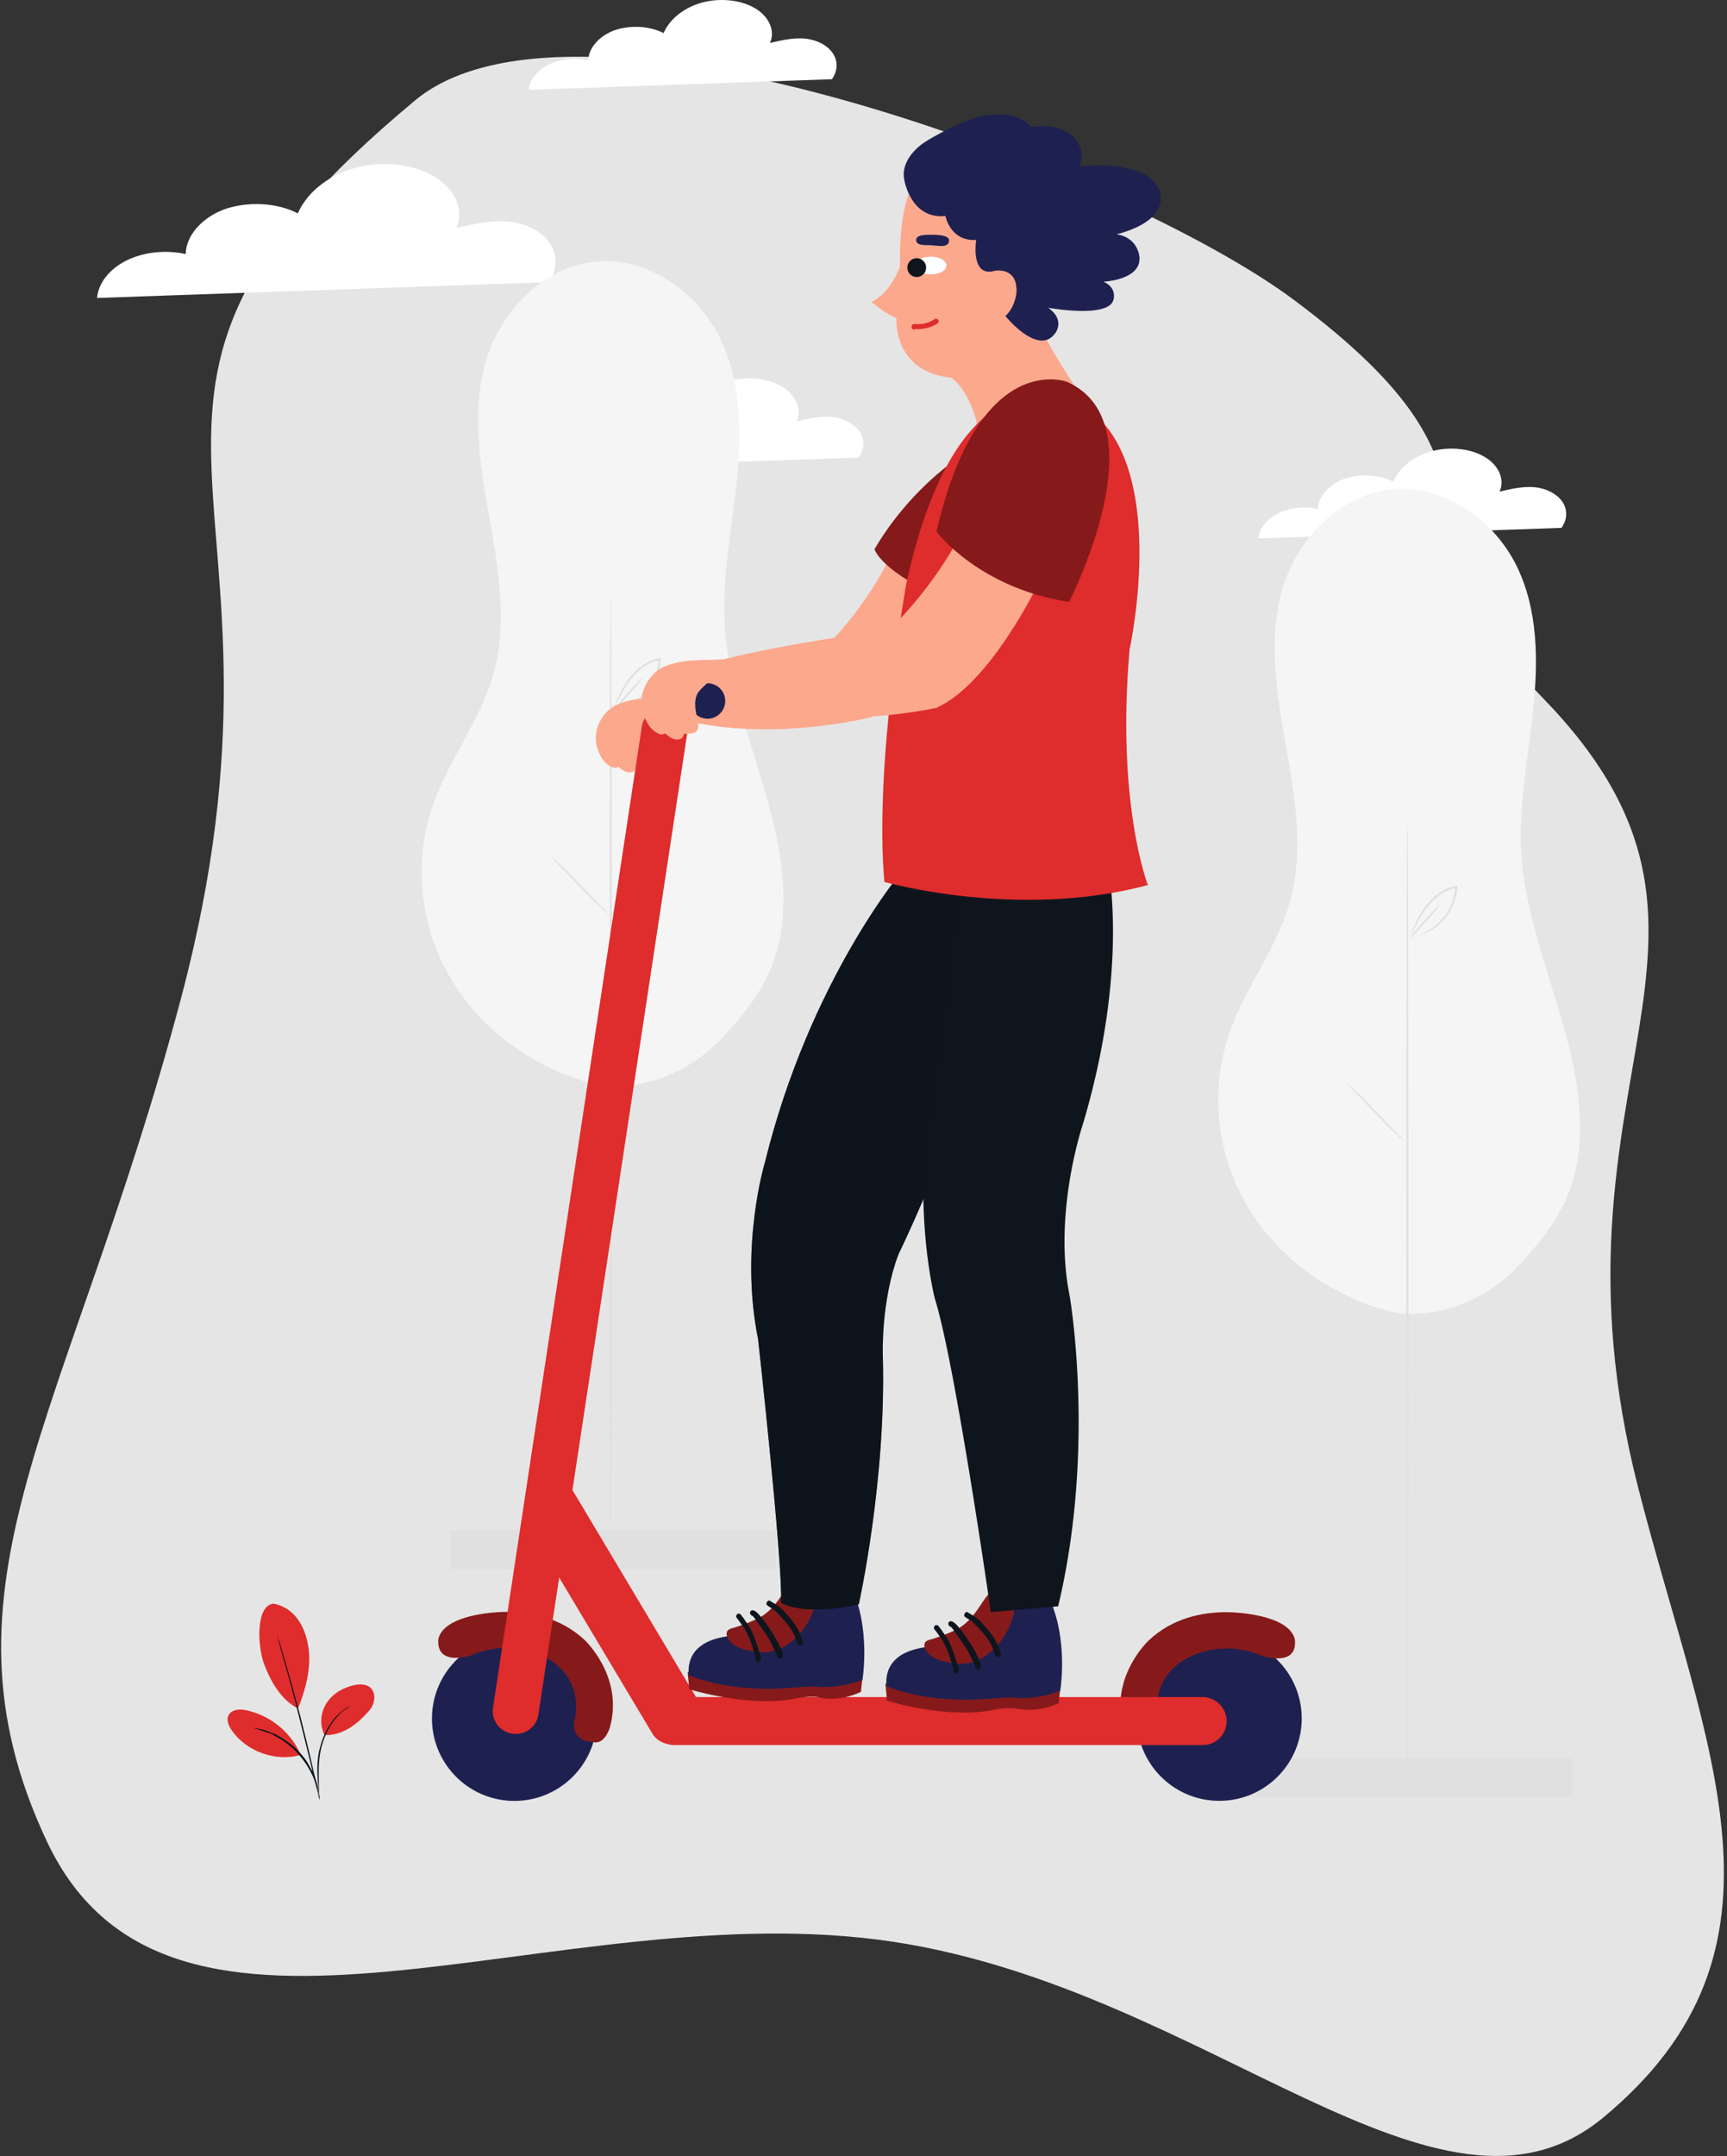 <svg xmlns="http://www.w3.org/2000/svg" width="516" height="644"><rect width="100%" height="100%" fill="#333333" stroke="none"/><path fill="#e5e5e5" d="M54.001 298.502c41.23-154.911-40-177.002 70-268.501 48.376-40.24 212.038 21.91 262.5 59.5 74.5 55.499 24 67 74.5 119 69.948 72.026-2.952 113.337 28.5 236.001 20 77.999 50.5 137.499-10.5 187.999-48.865 40.454-117.679-38.142-212-52.501-100.631-15.32-215.924 48.787-253-29.999-36-76.499 6.835-126.886 40-251.499z"/><path fill="#df2c2c" d="M81.729 479c3.05.53 5.702 2.387 7.426 4.906 1.723 2.52 2.652 5.57 3.05 8.487.795 5.834-.929 12.464-3.183 17.9-5.834-2.917-8.884-9.944-10.21-13.524-1.99-5.702-2.254-17.371 2.917-17.769zm15.253 39.251c-1.591-3.05-1.194-6.895.663-9.68 1.856-2.784 5.039-4.64 8.486-5.304 1.591-.265 3.315-.265 4.509.796 1.06.928 1.458 2.652 1.06 4.11-.265 1.46-1.193 2.653-2.254 3.713-3.315 3.58-7.425 6.498-12.464 6.365z"/><path fill="#0e151d" d="M95.389 537.21s-.133-.397-.133-1.193c0-.795-.132-1.989-.265-3.315-.133-2.784-.53-6.762.663-10.873 1.06-4.243 3.182-7.558 5.171-9.547 1.061-.928 1.99-1.724 2.652-2.122.266-.265.663-.397.796-.397.133-.133.265-.133.265-.133 0 .133-1.591.796-3.447 2.785-1.99 1.989-3.978 5.304-5.04 9.414-1.06 4.11-.795 7.956-.795 10.74 0 1.46.133 2.52.133 3.316.132.928.132 1.326 0 1.326z"/><path fill="#0e151d" d="M82.66 487.88s.133.133.133.53c.132.398.265.796.53 1.459.398 1.193.928 3.05 1.591 5.304 1.326 4.508 3.05 10.74 4.906 17.768 1.724 6.896 3.315 13.26 4.244 17.901.53 2.255.928 4.11 1.193 5.437.133.663.265 1.06.265 1.459 0 .397.133.53.133.53s-.133-.133-.133-.53c-.132-.398-.265-.929-.398-1.46-.265-1.325-.795-3.181-1.326-5.436-1.06-4.508-2.652-10.873-4.375-17.768-1.724-6.895-3.448-13.26-4.774-17.768-.663-2.255-1.06-3.978-1.459-5.304a10.757 10.757 0 00-.397-1.459c0-.53-.133-.663-.133-.663z"/><path fill="#df2c2c" d="M89.684 523.818c-2.917-6.63-9.149-11.536-16.177-12.995-1.856-.397-3.978-.265-5.039 1.194-1.06 1.591-.132 3.58.929 5.039 4.508 6.232 12.994 9.149 20.287 7.16"/><path fill="#0e151d" d="M75.63 516.13s.398 0 1.193.133c.398.132.796.132 1.326.265.53.132 1.061.265 1.724.53l1.99.796c.662.265 1.458.663 2.253 1.193 1.459.928 3.05 1.99 4.509 3.448 1.458 1.458 2.652 2.917 3.58 4.508.398.796.796 1.459 1.193 2.122.398.663.663 1.326.796 1.989.265.663.398 1.193.53 1.724.133.53.266.928.266 1.326a5.83 5.83 0 01.132 1.193c-.132 0-.398-1.591-1.326-3.978-.265-.663-.53-1.326-.928-1.989-.265-.663-.796-1.459-1.193-2.122-.929-1.458-2.122-2.917-3.448-4.375-1.459-1.326-2.917-2.52-4.376-3.448-.795-.398-1.458-.796-2.121-1.193a6.253 6.253 0 00-1.99-.796c-2.519-.928-4.11-1.326-4.11-1.326z"/><path fill="#fff" d="M29 89c.364-4.372 3.643-8.623 8.744-11.173 5.1-2.55 11.78-3.28 17.73-1.943.121-5.466 4.736-10.81 11.536-13.36 6.922-2.429 15.666-2.064 21.98 1.215 2.43-5.708 8.258-10.81 15.909-13.238 7.65-2.429 17.244-1.943 23.923 1.7 6.801 3.522 10.08 10.202 7.53 15.91 5.829-1.336 12.022-2.793 17.851-1.579 4.857.972 8.986 3.765 10.687 7.166 1.821 3.4 1.335 7.286-.972 10.566zm129-62.164c.245-2.933 2.445-5.785 5.869-7.496 3.424-1.711 7.907-2.2 11.901-1.304.082-3.667 3.18-7.252 7.744-8.963 4.646-1.63 10.515-1.385 14.754.815 1.63-3.83 5.543-7.251 10.679-8.881 5.135-1.63 11.575-1.304 16.058 1.14 4.565 2.364 6.766 6.845 5.054 10.674 3.913-.896 8.07-1.874 11.983-1.059 3.26.652 6.032 2.526 7.173 4.807 1.223 2.282.897 4.89-.652 7.09zm218 134c.245-2.934 2.445-5.785 5.869-7.496 3.424-1.711 7.907-2.2 11.901-1.304.082-3.667 3.18-7.252 7.744-8.963 4.646-1.63 10.515-1.385 14.754.815 1.63-3.83 5.543-7.251 10.679-8.881 5.135-1.63 11.575-1.304 16.058 1.14 4.565 2.364 6.766 6.845 5.054 10.674 3.913-.896 8.07-1.874 11.983-1.059 3.26.652 6.032 2.526 7.173 4.807 1.223 2.282.897 4.89-.652 7.09zm-210-21c.245-2.934 2.445-5.785 5.869-7.496 3.424-1.711 7.907-2.2 11.901-1.304.082-3.667 3.18-7.252 7.744-8.963 4.646-1.63 10.515-1.385 14.754.815 1.63-3.83 5.543-7.251 10.679-8.881 5.135-1.63 11.575-1.304 16.058 1.14 4.565 2.364 6.766 6.845 5.054 10.674 3.913-.896 8.07-1.874 11.983-1.059 3.26.652 6.032 2.526 7.173 4.807 1.223 2.282.897 4.89-.652 7.09z"/><path fill="#f5f5f5" d="M415.056 391.629c-18.19-4.809-34.183-16.726-42.965-32.406-8.885-15.577-10.558-34.707-4.495-51.433 4.704-13.067 13.8-24.566 17.667-37.947 4.39-15.158 1.777-31.152-.94-46.624-2.719-15.471-5.541-31.466-1.36-46.624 4.182-15.158 17.144-29.375 33.87-30.525 15.472-1.045 29.794 9.722 36.275 22.894 6.481 13.172 6.481 28.33 5.018 42.756-1.464 14.426-4.495 28.852-3.554 43.383 1.881 29.375 19.444 56.973 17.353 86.348-1.045 15.263-7.422 25.089-18.19 36.588-9.408 10.14-24.984 16.726-38.679 13.59z"/><path fill="#e0e0e0" d="M420.494 537.146c-.21 0-.314-65.023-.314-145.203s.105-145.203.314-145.203c.209 0 .313 65.022.313 145.203 0 80.18-.104 145.203-.313 145.203zm-.84-196.217c-.104 0-1.045-.837-2.718-2.405-1.568-1.463-3.763-3.658-6.063-6.063-2.3-2.404-4.39-4.6-5.959-6.168-1.568-1.568-2.404-2.613-2.404-2.613.105 0 1.045.836 2.718 2.404 1.568 1.464 3.763 3.66 6.063 6.064s4.39 4.6 5.959 6.167c1.568 1.568 2.509 2.614 2.404 2.614z"/><path fill="#e0e0e0" d="M469.836 525.02H372.72v11.813h97.116z"/><g fill="#e0e0e0"><path d="M421.43 280.086c-.105-.104 2.613-.314 5.958-2.509 1.672-1.045 3.345-2.718 4.808-4.809 1.36-2.09 2.405-4.704 2.614-7.63v-.21l.313.314c-2.927.418-5.435 2.09-7.108 3.972-1.777 1.777-3.032 3.764-3.972 5.332-.941 1.672-1.673 3.031-2.091 3.972-.418.94-.732 1.464-.732 1.464s.105-.523.523-1.568c.418-.941 1.045-2.405 1.881-4.077.941-1.673 2.091-3.66 3.973-5.54 1.777-1.883 4.286-3.66 7.422-4.182l.418-.105v.627c-.209 2.927-1.254 5.645-2.718 7.84-1.463 2.196-3.24 3.764-5.018 4.81-1.672 1.045-3.345 1.567-4.39 1.881-.523.105-1.046.21-1.255.21-.522.208-.627.208-.627.208z"/><path d="M421.434 280.086c-.104-.105 1.673-2.405 4.077-5.018 2.405-2.718 4.39-4.809 4.495-4.704.105.104-1.672 2.404-4.077 5.018-2.404 2.718-4.39 4.808-4.495 4.704z"/></g><path fill="#f5f5f5" d="M177.056 323.629c-18.19-4.809-34.183-16.726-42.965-32.406-8.885-15.577-10.558-34.707-4.495-51.433 4.704-13.067 13.8-24.566 17.667-37.947 4.39-15.158 1.777-31.152-.94-46.624-2.719-15.471-5.541-31.466-1.36-46.624 4.182-15.158 17.144-29.375 33.87-30.525 15.472-1.045 29.794 9.722 36.275 22.894 6.481 13.172 6.481 28.33 5.018 42.756-1.464 14.426-4.495 28.852-3.554 43.383 1.881 29.375 19.444 56.973 17.353 86.348-1.045 15.263-7.422 25.089-18.19 36.588-9.408 10.14-24.984 16.726-38.679 13.59z"/><path fill="#e0e0e0" d="M182.494 469.146c-.21 0-.314-65.023-.314-145.203s.105-145.203.314-145.203c.209 0 .313 65.022.313 145.203 0 80.18-.104 145.203-.313 145.203zm-.84-196.217c-.104 0-1.045-.837-2.718-2.405-1.568-1.463-3.763-3.658-6.063-6.063-2.3-2.404-4.39-4.6-5.959-6.168-1.568-1.568-2.404-2.613-2.404-2.613.105 0 1.045.836 2.718 2.404 1.568 1.464 3.763 3.66 6.063 6.064s4.39 4.6 5.959 6.167c1.568 1.568 2.509 2.614 2.404 2.614z"/><path fill="#e0e0e0" d="M231.836 457.02H134.72v11.813h97.116z"/><g fill="#e0e0e0"><path d="M183.43 212.086c-.105-.104 2.613-.314 5.958-2.509 1.672-1.045 3.345-2.718 4.808-4.809 1.36-2.09 2.405-4.704 2.614-7.63v-.21l.313.314c-2.926.418-5.435 2.09-7.108 3.972-1.777 1.777-3.032 3.764-3.972 5.332-.941 1.672-1.673 3.031-2.091 3.972-.418.94-.732 1.464-.732 1.464s.105-.523.523-1.568c.418-.941 1.045-2.405 1.881-4.077.941-1.673 2.091-3.66 3.973-5.54 1.777-1.883 4.286-3.66 7.422-4.182l.418-.105v.627c-.209 2.927-1.254 5.645-2.718 7.84-1.463 2.196-3.24 3.764-5.018 4.81-1.672 1.045-3.345 1.567-4.39 1.881-.523.105-1.046.21-1.255.21-.522.208-.627.208-.627.208z"/><path d="M183.434 212.086c-.104-.105 1.673-2.405 4.077-5.018 2.405-2.718 4.39-4.809 4.495-4.704.105.104-1.672 2.404-4.077 5.018-2.404 2.718-4.39 4.808-4.495 4.704z"/></g><path fill="#fca88d" d="M287.933 179.002s-12.628 28.038-27.75 35.204c0 0-33.675 8.723-62.204-.935 0 0-6.704-3.427-4.677-8.1 0 0 17.617-6.075 52.85-11.37 0 0 11.536-10.905 19.331-26.482z"/><path fill="#fca88d" d="M287.933 179.002s-12.628 28.038-27.75 35.204c0 0-33.675 8.723-62.204-.935 0 0-6.704-3.427-4.677-8.1 0 0 17.617-6.075 52.85-11.37 0 0 11.536-10.905 19.331-26.482z" opacity=".5"/><path fill="#861a1a" d="M293.545 132.116s-19.176 9.657-32.271 31.932c0 0 1.715 5.92 17.46 13.24 0 0 16.058-30.53 14.811-45.172z"/><path fill="#fca88d" d="M200.785 208.287c-4.053.311-8.574 0-12.628.934-2.494.623-4.833 1.402-6.703 3.271-3.586 3.583-4.521 8.724-2.027 13.24.78 1.559 2.027 2.96 3.897 3.584.624.155 1.404-.312 1.404-.312s1.714 1.713 3.43 1.713c1.714 0 1.87-1.557 1.87-1.557s2.806 0 3.274-.468c1.247-1.09.312-3.27.156-4.517-.468-1.87-.624-4.517.312-6.23 1.559-2.493 6.703-5.141 5.768-8.568"/><g opacity=".5"><path fill="#fca88d" d="M189.093 228.225c.156 0 .467-.156.623-.312.312-.311.312-.778 0-1.246-.78-.779-1.403-1.713-1.87-2.96-.312-.467-.312-1.09-.468-1.713 0-.311-.156-.779-.312-1.09-.156-.467-.624-.779-1.091-.623-.468.156-.78.623-.624 1.09.156.312.156.623.156.935.156.779.312 1.402.624 2.18a11.096 11.096 0 002.338 3.427c.156.156.468.312.624.312z" opacity=".25"/></g><g opacity=".5"><path fill="#fca88d" d="M183.792 227.29c.156 0 .312 0 .468-.155.312-.312.468-.78.156-1.247-1.247-1.557-1.871-3.115-2.027-5.451 0-.468-.468-.78-.935-.78-.468 0-.78.468-.78.935.156 2.804.936 4.673 2.495 6.543.155 0 .467.155.623.155z" opacity=".25"/></g><path fill="#1e2150" d="M339.675 513.8c-.29-13.59 10.5-24.841 24.1-25.131 13.602-.29 24.863 10.49 25.154 24.08.29 13.59-10.5 24.843-24.101 25.133-13.602.29-24.863-10.492-25.153-24.081z"/><path fill="#1e2150" d="M363.855 526.056c-6.802 0-12.316-5.51-12.316-12.306 0-6.796 5.514-12.306 12.316-12.306 6.802 0 12.316 5.51 12.316 12.306 0 6.796-5.514 12.306-12.316 12.306z" opacity=".5"/><path fill="#861a1a" d="M386.928 490.696s.78-4.829-8.418-7.477c0 0-20.89-6.698-35.233 6.699 0 0-11.849 10.903-7.64 26.169 0 0 1.56 5.452 5.145 4.361 0 0 7.016.156 5.3-7.165 0 0-2.65-9.814 6.237-16.512 0 0 9.821-7.788 23.696-2.648-.155.156 10.913 4.206 10.913-3.427z"/><path fill="#1e2150" d="M153.167 537.904c-13.6-.29-24.391-11.542-24.1-25.132.29-13.59 11.551-24.371 25.152-24.081 13.601.29 24.392 11.542 24.101 25.132-.29 13.59-11.551 24.371-25.153 24.081z"/><path fill="#1e2150" d="M154.015 525.9c-6.802 0-12.316-5.51-12.316-12.306 0-6.796 5.514-12.305 12.316-12.305 6.802 0 12.316 5.51 12.316 12.305 0 6.797-5.514 12.306-12.316 12.306z" opacity=".5"/><path fill="#861a1a" d="M130.942 490.54s-.78-4.828 8.419-7.476c0 0 20.89-6.543 35.233 6.698 0 0 11.848 10.903 7.64 26.169 0 0-1.56 5.452-5.146 4.361 0 0-7.015.156-5.3-7.165 0 0 2.65-9.813-6.236-16.512 0 0-9.822-7.788-23.697-2.648.156.156-10.757 4.206-10.913-3.427z"/><g fill="#df2c2c"><path d="M199.538 211.402c-3.742-.623-7.327 2.025-7.795 5.764l-44.431 292.846c-.624 3.738 2.026 7.321 5.768 7.788 3.742.623 7.327-2.025 7.795-5.763l44.431-292.847c.624-3.738-2.027-7.165-5.768-7.788z"/><path d="M165.396 441.317c2.65 0 3.43.156 4.989 2.648l37.572 62.931h151.377c3.898 0 7.172 3.271 7.172 7.166a7.15 7.15 0 01-7.172 7.165H201.253c-.312 0-2.182-.156-3.897-1.09-1.715-.935-2.34-2.181-2.806-2.96l-30.245-50.625c-2.338-4.05-3.585-10.904-2.65-16.823.468-2.025 1.715-7.321 3.74-8.412z"/></g><path fill="#861a1a" d="M257.22 505.338l.624-5.607-52.382-.312.468 5.14s16.993 5.297 30.712 2.96c0 0 4.365-1.09 7.95-.623-.155.156 5.769 1.713 12.629-1.558z"/><path fill="#1e2150" d="M257.688 501.756s2.65-15.577-3.585-28.35l-15.434-.156s2.182 13.085-16.993 15.265c0 0-16.993-.934-15.902 11.839 0 0 11.848 5.452 31.024 3.738 0 0 6.547-.623 8.418-.155 0-.156 5.769.467 12.472-2.181z"/><path fill="#861a1a" d="M241.163 470.446c.312.312.623.467.935.779.624.934 1.247 1.869 1.56 2.96.935 2.959-.313 6.698-1.716 9.346-2.806 5.607-8.574 10.592-15.122 9.969-2.65-.312-6.548-.935-8.418-2.96-.624-.779-1.56-1.869-1.248-2.96.156-.934 1.403-1.246 2.183-1.401 1.87-.623 3.742-1.246 5.456-2.025 3.742-1.402 6.236-3.895 8.419-7.166 1.247-1.713 3.742-6.23 6.236-6.542.624-.156 1.403-.312 1.715 0z"/><path fill="#0e151d" d="M239.136 491.475h.156c.468-.156.78-.623.624-1.09-1.092-3.895-3.274-6.699-6.392-9.814-1.091-1.09-2.027-1.558-3.118-2.18l-.156-.157c-.468-.311-.935-.155-1.091.312-.312.467-.156.934.312 1.09l.155.156c1.092.623 1.871 1.09 2.65 2.025 2.963 2.96 4.99 5.452 5.925 9.035.156.467.468.623.935.623zm-6.08 3.895c.468 0 .78-.312.78-.78v-.778l-.156-.468a32.683 32.683 0 00-2.339-4.673c-1.247-2.025-2.494-3.894-3.897-5.607-.624-.78-1.247-1.558-2.183-2.025-.467-.156-.935 0-1.091.311-.156.468 0 .935.312 1.09.623.312 1.091.935 1.403 1.558 1.403 1.87 2.65 3.583 3.897 5.608.78 1.402 1.56 2.96 2.183 4.517l.156.312v.311c.156.156.467.624.935.624zm-6.548 1.09c.468 0 .78-.468.78-.935v-.312c0-.311 0-.623-.156-.934l-.312-.935c-.623-2.025-1.247-4.05-2.182-6.075-.624-1.402-1.56-2.492-2.339-3.738-.312-.468-.623-.78-.935-1.246-.312-.312-.78-.468-1.092-.156-.311.311-.467.779-.155 1.09.311.467.623.779.935 1.246.78 1.09 1.559 2.181 2.183 3.427.935 1.87 1.559 3.895 2.182 5.92l.312.934v.779c0 .623.312.935.78.935z"/><g fill="#0e151d"><path d="M256.597 479.169s8.263-37.073 7.171-74.302c0 0-.623-16.2 4.677-30.22 0 0 31.024-62.93 32.895-109.193l-31.648-5.452s-27.75 32.711-41.157 87.23c0 0-7.64 25.08-2.027 52.807 0 0 7.328 65.89 6.86 78.663 0 .156 7.015 4.206 23.229.467z"/><path d="M256.597 479.169s8.263-37.073 7.171-74.302c0 0-.623-16.2 4.677-30.22 0 0 31.024-62.93 32.895-109.193l-31.648-5.452s-27.75 32.711-41.157 87.23c0 0-7.64 25.08-2.027 52.807 0 0 7.328 65.89 6.86 78.663 0 .156 7.015 4.206 23.229.467z" opacity=".5"/></g><path fill="#861a1a" d="M316.306 508.765l.624-5.607-52.382-.312.468 5.14s16.993 5.297 30.712 2.96c0 0 4.365-1.09 7.95-.623-.155 0 5.769 1.558 12.628-1.558z"/><path fill="#1e2150" d="M316.774 505.027s2.65-15.577-3.586-28.35l-15.434-.156s2.183 13.085-16.993 15.266c0 0-16.993-.935-15.901 11.838 0 0 11.848 5.452 31.023 3.739 0 0 6.548-.623 8.419-.156 0 0 5.768.467 12.472-2.18z"/><path fill="#861a1a" d="M300.249 473.873c.311.312.623.467.935.779.624.935 1.247 1.87 1.559 2.96.935 2.96-.312 6.698-1.715 9.346-2.806 5.607-8.574 10.592-15.122 9.969-2.65-.312-6.548-.935-8.419-2.96-.623-.779-1.559-1.869-1.247-2.96.156-.934 1.403-1.245 2.183-1.401 1.87-.623 3.741-1.246 5.456-2.025 3.742-1.402 6.236-3.894 8.419-7.166 1.247-1.713 3.741-6.23 6.236-6.542.623-.311 1.403-.467 1.715 0z"/><path fill="#0e151d" d="M298.222 494.902h.156c.468-.156.78-.623.623-1.09-1.09-3.895-3.273-6.698-6.391-9.814-1.092-1.09-2.027-1.558-3.118-2.18l-.156-.156c-.468-.312-.936-.156-1.092.311-.311.467-.156.935.312 1.09l.156.156c1.091.623 1.87 1.09 2.65 2.025 2.962 2.96 4.99 5.452 5.925 9.035.155.311.467.623.935.623zm-5.924 3.738c.467 0 .78-.311.78-.778v-.78l-.157-.467a32.683 32.683 0 00-2.338-4.673c-1.247-2.025-2.495-3.894-3.898-5.607-.623-.78-1.247-1.558-2.182-2.025-.468-.156-.936 0-1.091.311-.156.467 0 .935.311 1.09.624.312 1.092.935 1.403 1.558 1.404 1.87 2.65 3.583 3.898 5.608.78 1.402 1.559 2.96 2.182 4.517l.156.312v.311c0 .312.468.623.936.623zm-6.704 1.247c.468 0 .78-.467.78-.935v-.311c0-.312 0-.623-.156-.935l-.312-.935c-.624-2.025-1.247-4.05-2.183-6.075-.623-1.401-1.559-2.492-2.338-3.738-.312-.467-.624-.779-.936-1.246-.311-.312-.78-.468-1.09-.156-.313.312-.469.779-.157 1.09.312.468.624.78.936 1.247.78 1.09 1.559 2.18 2.182 3.427.936 1.869 1.56 3.894 2.183 5.919l.312.934v.779c0 .623.311.935.779.935zm45.366-241.754s6.704 30.53-7.483 77.884c0 0-8.886 26.326-3.897 50.937 0 0 7.95 45.485-3.43 92.839l-20.11 1.713s-10.602-74.146-16.682-93.461c0 0-7.95-30.22.156-66.514 0 0 6.548-44.239 5.612-59.66z"/><path fill="#fca88d" d="M323.79 119.187s-10.446-14.643-14.5-25.08c0 0 3.119-28.194-10.133-37.072 0 0-31.18-28.973-30.244 22.586 0 0-2.65 7.789-8.574 10.592 0 0 5.612 4.518 7.483 4.674 0 0-1.248 16.2 16.369 17.913 0 0 4.989 2.96 7.795 13.863.156 0 22.138-1.09 31.803-7.476z"/><path fill="#1e2150" d="M300.404 94.42s9.978 12.305 14.967 4.984c0 0 2.962-3.894-2.183-7.477 0 0 17.928 3.271 19.487-2.336 0 0 1.248-3.583-2.962-5.452 0 0 11.07-.468 10.757-7.166 0 0-.155-5.919-6.86-7.01 0 0 15.435-3.27 12.94-12.617 0 0-1.714-9.813-24.008-7.632 0 0 2.339-4.362-1.715-8.723 0 0-4.21-4.674-12.784-2.96 0 0-3.741-6.542-17.46-2.648 0 0-7.795 2.96-14.187 7.01 0 0-7.483 4.517-6.236 11.215 0 0 1.87 11.994 12.316 10.904 0 0 1.403 7.632 9.198 7.165 0 0-1.87 11.371 5.612 9.19 0 0 6.08-1.09 6.392 5.14.156-.155.312 4.986-3.274 8.412z"/><path fill="#fca88d" d="M294.726 91.76c-1.208-.662-1.38-2.666-.386-4.476.994-1.81 2.779-2.74 3.987-2.078 1.207.663 1.38 2.667.386 4.477-.995 1.81-2.78 2.74-3.987 2.078z" opacity=".5"/><path fill="#1e2150" d="M283.567 71.833c0-1.558-3.118-1.714-5.456-1.714-2.339 0-4.365.156-4.365 1.558 0 1.558 1.87 1.558 4.365 1.558 2.338.155 5.3.934 5.456-1.402z"/><path fill="#fff" d="M278.111 81.958c-2.583 0-4.677-1.186-4.677-2.648 0-1.463 2.094-2.648 4.677-2.648 2.583 0 4.677 1.185 4.677 2.648 0 1.462-2.094 2.648-4.677 2.648z"/><path fill="#0e151d" d="M273.902 82.737a2.805 2.805 0 112.806-2.804 2.805 2.805 0 01-2.806 2.804z"/><path fill="#fca88d" d="M284.035 88.812c-1.98 0-3.586-.907-3.586-2.025 0-1.119 1.606-2.025 3.586-2.025 1.98 0 3.586.906 3.586 2.025 0 1.118-1.606 2.025-3.586 2.025z" opacity=".5"/><g opacity=".5"><path fill="#fca88d" d="M294.636 97.69c2.65 0 4.521-1.557 4.677-1.713.312-.312.468-.779.156-1.09-.312-.312-.78-.468-1.247-.156-.156.156-3.274 2.492-6.236.467-.312-.311-.935-.156-1.091.312-.312.311-.156.934.311 1.09a5.943 5.943 0 003.43 1.09z" opacity=".25"/></g><path fill="#df2c2c" d="M274.37 98.314c3.273 0 5.768-1.714 5.768-1.714.311-.312.467-.779.156-1.09-.312-.312-.78-.468-1.092-.156 0 0-2.494 1.87-5.924 1.402-.468 0-.935.311-.935.779 0 .467.312.934.78.934.467-.311.935-.155 1.246-.155zm68.595 166.049s-9.51-24.3-5.457-70.407c0 0 12.784-57.946-14.966-73.368 0 0-35.389-21.184-51.758 53.74 0 0-9.666 53.897-6.548 89.101.156 0 39.754 11.371 78.729.934z"/><path fill="#fca88d" d="M310.694 173.394s-14.499 30.687-30.868 38.008c0 0-36.325 8.411-66.257-3.271 0 0-7.015-4.05-4.833-9.19 0 0 19.02-6.076 56.747-10.593 0 0 12.628-11.683 21.514-28.661z"/><path fill="#861a1a" d="M319.424 179.78s27.438-53.272-.624-65.734c0 0-26.346-10.125-38.974 44.706 0 .156 12.783 16.979 39.598 21.029z"/><path fill="#1e2150" d="M211.386 214.673a5.298 5.298 0 01-5.3-5.296 5.298 5.298 0 015.3-5.296c2.928 0 5.3 2.371 5.3 5.296a5.298 5.298 0 01-5.3 5.296z"/><path fill="#fca88d" d="M216.063 196.916c-4.521.311-9.198 0-13.563.934-2.65.623-5.3 1.402-7.171 3.427-3.898 3.894-4.833 9.346-2.183 14.175.935 1.714 2.183 3.271 4.21 3.894.779.156 1.402-.311 1.402-.311s1.715 1.869 3.586 1.869c1.87 0 2.027-1.713 2.027-1.713s3.118 0 3.585-.624c1.248-1.246.468-3.582.156-4.984-.467-2.025-.78-4.83.468-6.698 1.715-2.648 7.327-5.452 6.236-9.346"/><g opacity=".5"><path fill="#fca88d" d="M203.435 218.412c.156 0 .468-.156.624-.312.312-.312.312-.779 0-1.246-.78-.779-1.559-1.87-2.183-3.116-.311-.623-.467-1.246-.623-2.025-.156-.311-.156-.778-.312-1.09-.156-.467-.624-.779-1.091-.623-.468.156-.78.623-.624 1.09.156.312.156.623.312 1.09.156.78.312 1.558.623 2.337.78 1.558 1.56 2.648 2.495 3.583.312.156.468.312.78.312z" opacity=".25"/></g><g opacity=".5"><path fill="#fca88d" d="M197.823 217.321c.156 0 .312 0 .468-.156.312-.311.467-.778.156-1.246-1.403-1.713-2.027-3.427-2.183-5.919 0-.467-.468-.779-.935-.779-.468 0-.78.468-.78.935.156 2.96.936 4.984 2.65 7.01 0 0 .312.155.624.155z" opacity=".25"/></g></svg>